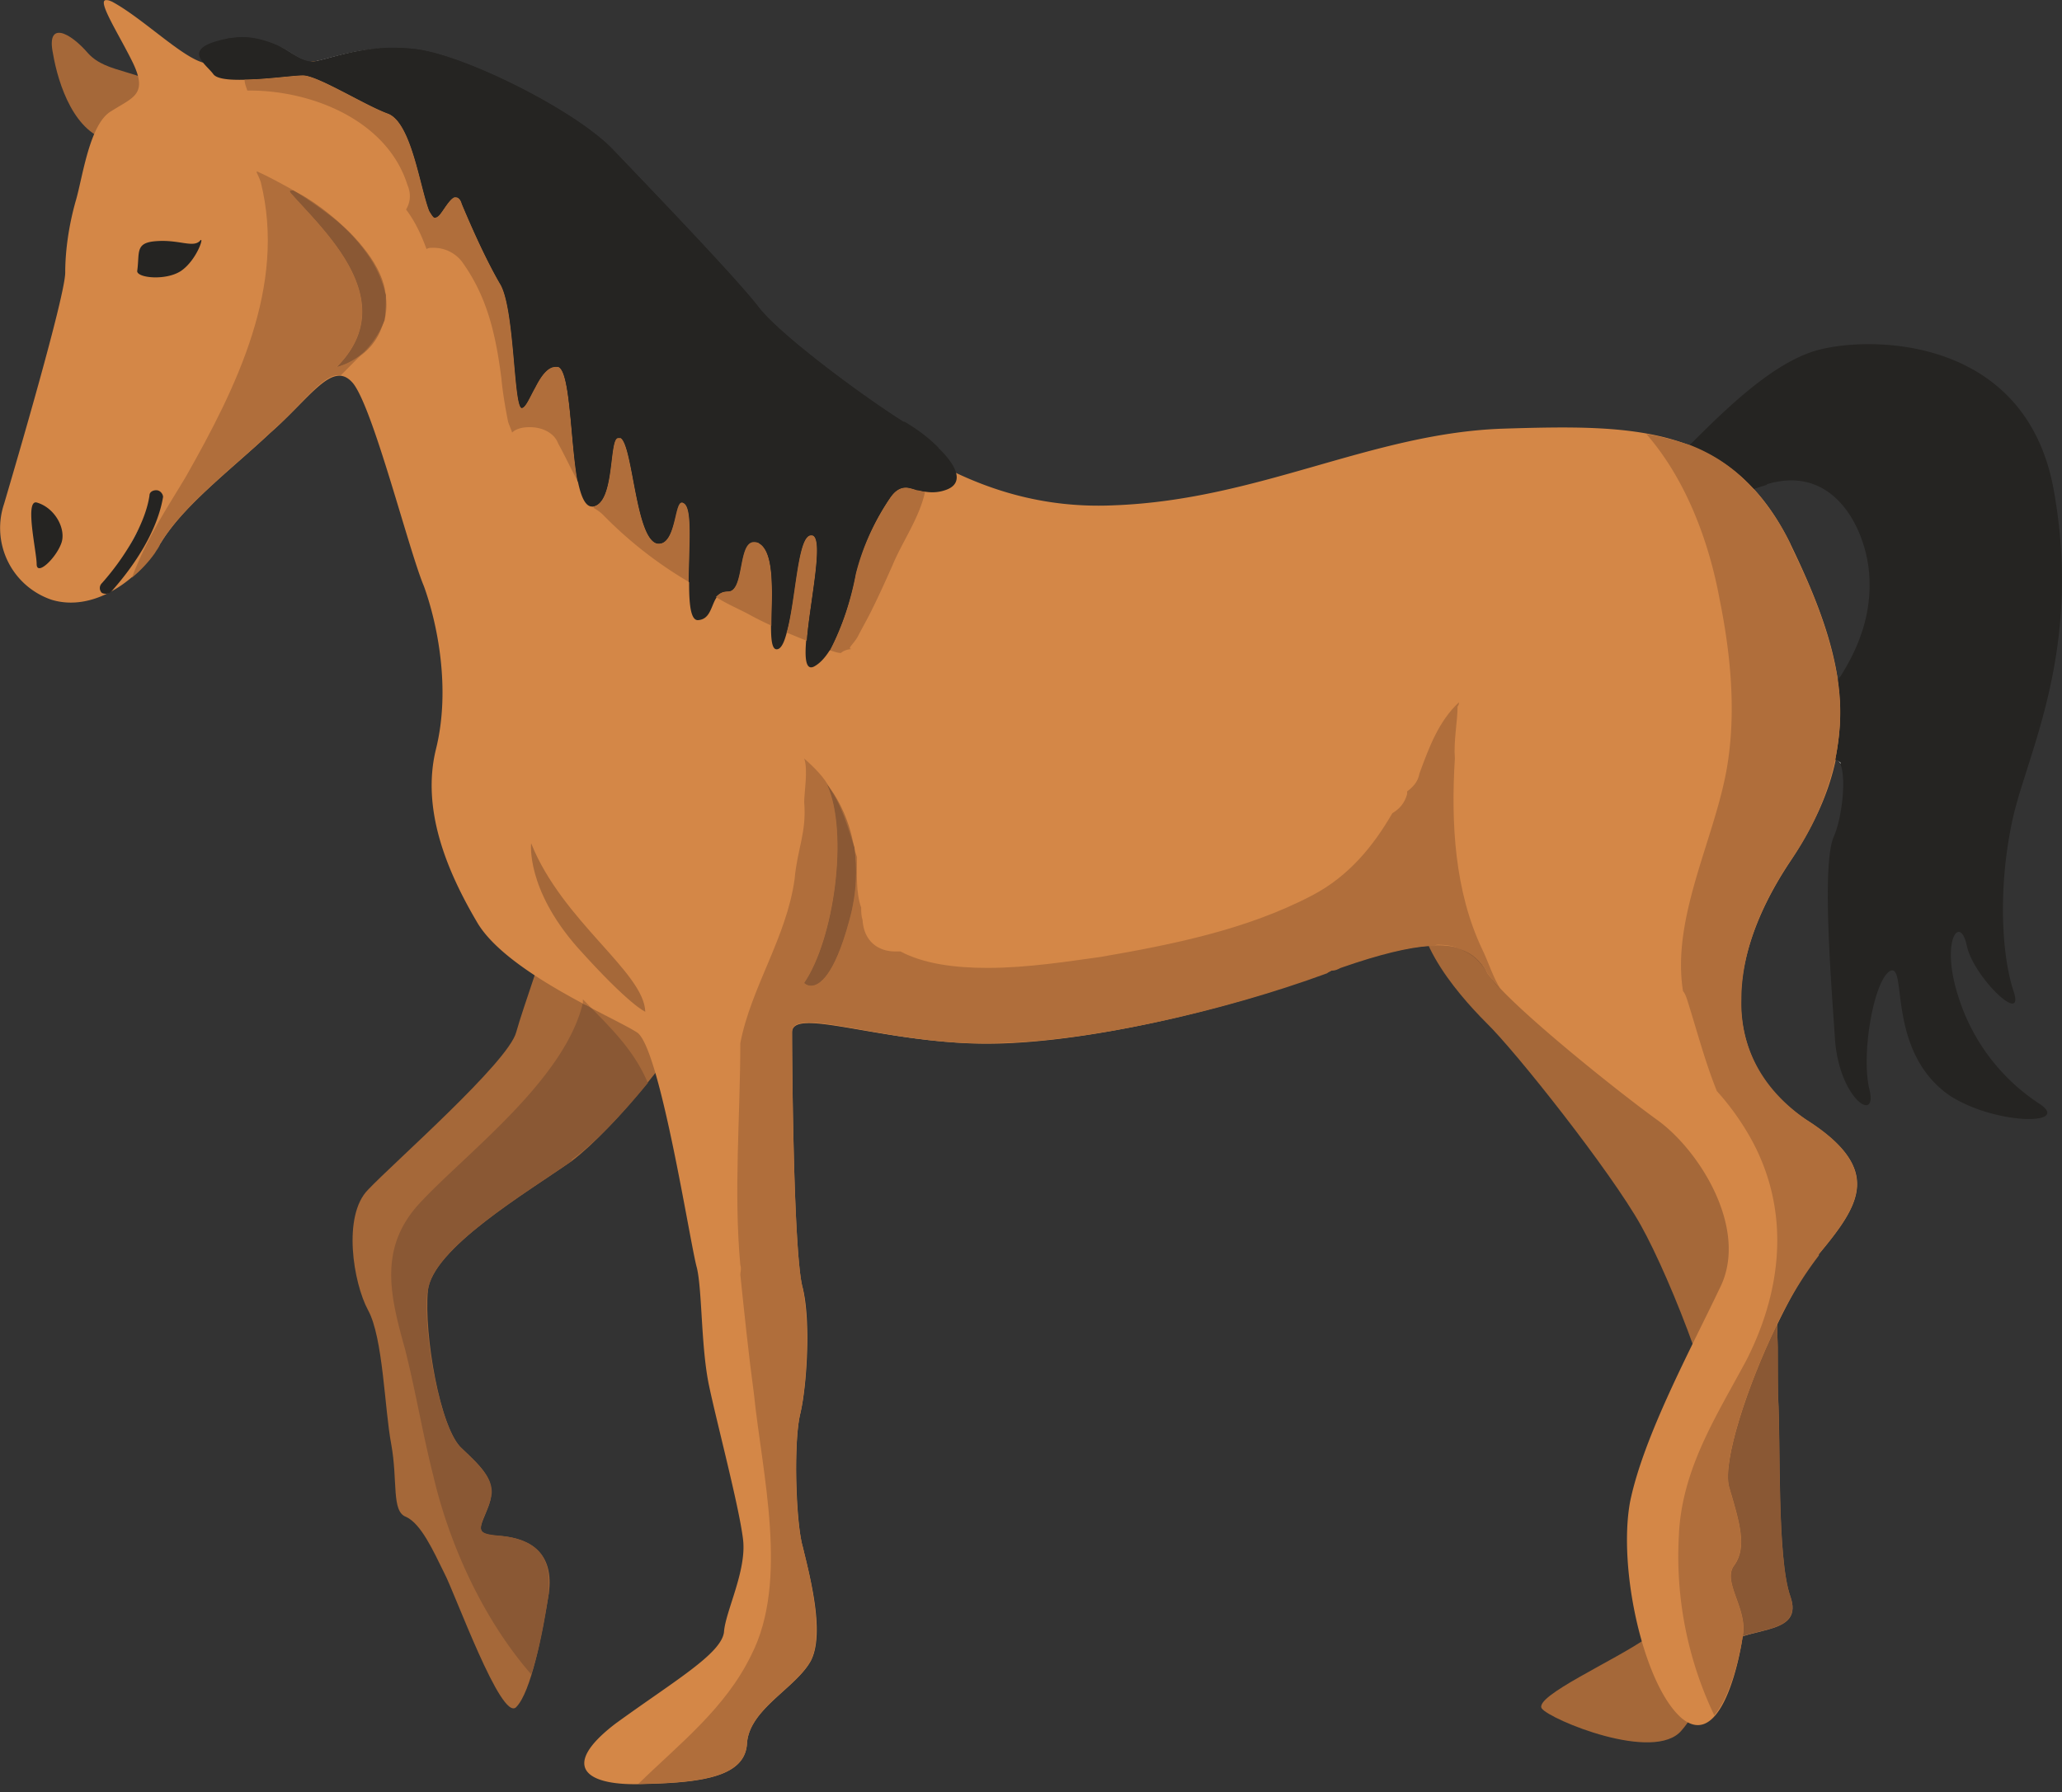 <svg height="133pt" viewBox="0 0 153 133" width="204" xmlns="http://www.w3.org/2000/svg"><rect x="0" y="0" width="153" height="133" fill="#333333" stroke="none"/><path d="m12.7 6.91c-2.32-1.81-4.74-1.41-6.15-2.94-1.4-1.63-3.12-2.43-2.62 0 .4 2.34 1.62 6 4.34 6.5 2.71.4 4.43-3.56 4.43-3.56zm39.91 67.05c-2.01 3.46-6.95 9.75-10.18 12.2-3.32 2.33-10.38 6.5-10.68 9.64-.3 3.16.9 10.27 2.52 11.69 1.51 1.42 2.62 2.44 2.02 4.16-.61 1.73-1.31 2.24.9 2.34 2.22.2 3.94 1.32 3.53 4.27-.5 3.04-1.31 7.31-2.42 8.43-1.1 1.12-4.53-8.43-5.34-9.96-.8-1.62-1.71-3.65-2.83-4.16-1.1-.4-.6-2.64-1.1-5.39-.5-2.64-.6-7.92-1.72-9.95-1.1-2.04-1.91-7.01 0-8.94 1.92-2.03 10.39-9.45 10.99-11.68.6-2.14 2.02-5.8 2.42-7.93.3-2.03 11.9 5.28 11.9 5.28zm53.12-8.53c-1.82 3.46 2.32 8.23 4.54 10.46 2.21 2.14 9.27 11.08 11.48 15.04 2.22 3.96 6.36 14.43 5.85 17.58-.5 3.14-3.03 11.17-5.34 13-2.42 1.72-8.47 4.37-7.86 5.28.6.82 8.37 4.06 10.38 1.62 2.01-2.33 1.81-5.18 3.52-6.5 1.82-1.21 5.55-.6 4.54-3.45-1-2.85-.7-11.58-.9-14.73-.1-3.15 0-12.7-.4-14.43-.5-1.73-8.58-17.07-8.38-19.9.2-2.85-15.21-8.13-17.43-3.97zm0 0" fill="#a56839"/><path d="m123.77 34.65c3.33-3.35 7.06-7.31 10.68-8.54 3.63-1.22 15.83-1.52 17.94 10.27 2.12 11.78-1.91 19.4-3.02 24.27-1.1 4.88-.9 9.96 0 12.8 1.01 2.85-2.92-.9-3.43-3.25-.5-2.43-2.01-.4-.6 3.86a14.78 14.78 0 0 0 5.95 7.83c2.52 1.63-3.23 1.63-6.66-.61-4.63-3.25-3.12-9.65-4.33-9.25-1.2.51-2.22 6-1.61 8.74.7 2.64-2.12.91-2.52-3.45-.3-4.47-1.01-13.2-.1-15.24.9-2.03 1.2-7.62-.8-5.08-2.02 2.54-3.13-.91-.61-4.17 2.52-3.14 4.33-6.3 4.03-10.26s-3.63-10.26-11.09-4.77c-7.46 5.58-3.83-3.15-3.83-3.15zm0 0" fill="#252422"/><path d="m8.27.1c2.32 1.23 5.34 4.28 6.95 4.58 1.6.4 3.93.3 7.05 0 3.13-.3 10.39-2.34 18.05 4.47 7.75 6.8 16.22 17.48 20.66 19.81 4.33 2.34 10.78 9.04 21.67 8.54 10.78-.4 19.15-5.38 28.93-5.69 9.67-.3 16.93-.3 21.26 8.54 4.34 8.94 5.55 15.24 0 23.57-5.54 8.32-4.54 15.44 1.21 19.2 5.65 3.65 4.03 6.2.9 9.96-3.12 3.86-7.35 14.62-6.65 17.27.81 2.74 1.31 4.46.41 5.78-1 1.22 1 3.25.6 5.29-.3 2.13-1.7 8.43-4.53 6.09-2.82-2.44-4.74-11.07-3.83-16.05 1-4.88 4.53-11.38 6.65-15.85 2.22-4.36-1.51-10.26-4.64-12.5-3.22-2.33-11.58-9.04-12.7-11.07-1.1-1.93-3.12-3.04-11.49 0-8.26 3.15-19.65 5.7-26.8 5.39-7.26-.3-13.2-2.64-13.2-.81 0 1.93.1 16.65.8 19 .6 2.43.3 7.3-.2 9.34-.5 2.13-.31 8.13.2 9.85.4 1.73 1.7 6.3.6 8.43-1.11 2.04-4.53 3.56-4.74 6.1-.1 2.44-3.12 2.95-7.55 3.05-4.34.2-6.46-1.22-2.22-4.47 4.33-3.15 7.86-5.18 8.06-6.8.1-1.53 1.71-4.58 1.41-6.91-.3-2.45-1.92-8.54-2.52-11.38-.6-2.85-.5-7.02-.9-8.74-.5-1.73-2.73-16.35-4.44-17.47s-9.77-4.48-11.9-8.23c-2.21-3.76-4.12-8.33-3.02-12.8 1.11-4.47.1-9.35-.9-12.1-1.11-2.63-3.73-13.1-5.24-15.03-1.51-1.82-3.13 1.02-6.15 3.66-2.92 2.74-6.45 5.38-8.17 8.23-1.71 2.84-5.03 5.08-8.06 4.16a5.62 5.62 0 0 1 -3.53-7.11c.9-3.05 4.54-15.45 4.54-17.18 0-1.72.3-3.65.8-5.38s1.01-5.69 2.63-6.6c1.6-1.02 2.71-1.22 1.6-3.56-.99-2.04-2.71-4.67-2-4.67.1 0 .2 0 .4.1zm0 0" fill="#d48747"/><path d="m16.93 2.85c1.82-.3 3.13.3 4.24.81.8.51 1.5 1.02 2.12.91 1.3-.2 3.82-1.41 7.65-.91 3.73.51 11.8 4.58 14.52 7.42 2.72 2.85 9.27 9.65 10.88 11.78 1.71 2.14 7.77 6.6 10.69 8.44 3.02 1.82 5.24 4.36 3.12 5.07-.9.31-1.61.1-2.12 0-.7-.2-1.3-.4-2.01.62a17.86 17.86 0 0 0 -2.52 5.58c-.3 1.52-1.31 6-3.13 6.91-1.81.81 1.21-9.44-.1-9.75-1.4-.3-1.3 7.92-2.52 8.43-1.3.51.4-6.7-1.41-7.82-1.72-1.02-1 3.55-2.32 3.55-1.4 0-.9 2.04-2.22 2.13-1.4.1 0-7.91-1-8.63-.5-.4-.6.51-.8 1.43-.21.9-.52 1.72-1.22 1.52-1.61-.3-1.81-7.22-2.72-7.83-1-.5-.3 4.98-2.11 5.08-1.82.1-1.31-9.85-2.53-10.36-.7-.2-1.2.71-1.7 1.52-.41.72-.72 1.53-1.02 1.53-.6-.2-.5-7.51-1.61-9.24-1-1.73-2.01-3.97-2.82-5.9-.4-1.02-.8-.4-1.22.2-.4.62-.8 1.23-1.2.31-.7-1.83-1.31-6.5-3.03-7.21-1.71-.61-5.24-2.85-6.34-2.85-1.21 0-6.05.81-6.66-.1-.6-.81-2.52-1.93 1.11-2.64zm-14.21 34.44c1.4.4 2.22 2.03 1.82 3.05-.41 1.11-1.82 2.44-1.82 1.52 0-.91-.9-4.77 0-4.57zm7.46-17.17c.2-1.42-.2-2.14 1.51-2.23 1.61-.1 2.62.5 3.13 0 .4-.51-.2 1.42-1.41 2.23-1.12.72-3.23.51-3.23 0zm0 0" fill="#252422"/><path d="m25 27.23c4.84-4.87-.91-10.06-3.33-12.8-1.3-1.52 6.65 3.15 6.95 7.52.3 4.47-3.63 5.28-3.63 5.28zm34.67 45.72c2.22-3.25 3.32-11.18 1.7-14.73 0 0 3.44 3.86 1.62 10.16-1.71 6.3-3.32 4.57-3.32 4.57zm-11.79 2.13c-.1-2.95-6.15-6.7-8.47-12.5 0 0-.4 3.36 3.43 7.72 3.93 4.38 5.04 4.78 5.04 4.78zm0 0" fill="#a56839"/><path d="m11.59 36.88c-.3 2.14-1.91 4.67-3.63 6.71zm0 0" fill="#fefefe"/><path d="m11.09 36.78c-.3 2.04-1.81 4.57-3.53 6.5a.5.5 0 0 0 0 .72c.2.1.5.1.7-.1 1.82-2.04 3.43-4.58 3.84-7.02 0-.2-.2-.5-.51-.5-.2 0-.5.1-.5.4zm0 0" fill="#252422"/><path d="m11.5 41.05c.09-.2.3-.4.4-.71-.1.3-.31.5-.4.71zm.4-.71c1.7-2.85 5.24-5.49 8.16-8.23 2.32-2.03 3.83-4.27 5.03-4.27h.2-.2c-1.2 0-2.71 2.24-5.03 4.27-2.92 2.74-6.45 5.38-8.17 8.23zm0 0" fill="#d6d4d2"/><path d="m9.78 42.88c1.2-3.15 2.82-5.49 4.02-7.52 3.74-6.6 7.47-14.12 5.55-21.84-.1-.3-.2-.5-.3-.71v-.1c.9.4 1.81.91 2.72 1.41h-.2c-.1 0-.1.1.1.31 2.42 2.74 8.17 7.93 3.32 12.8 0 0 1.01-.2 2.03-1.12l-1.72 1.73h-.2c-1.21 0-2.73 2.24-5.04 4.27-2.92 2.74-6.45 5.38-8.17 8.23-.1.3-.3.5-.4.71-.5.71-1.1 1.32-1.71 1.83zm18.75-19.1c.1-.51.1-1.12.1-1.83 0-.1-.1-.3-.1-.4.2.7.2 1.41 0 2.23zm-1.33-4.98c-.7-1.01-1.6-1.93-2.51-2.64 1 .82 1.9 1.63 2.51 2.64zm0 0" fill="#b06e3b"/><path d="m25 27.23c4.84-4.87-.91-10.06-3.33-12.8-.2-.2-.2-.3-.1-.3h.2c1 .6 2.02 1.32 2.93 2.03.9.71 1.8 1.63 2.51 2.64a8.5 8.5 0 0 1 1.32 2.74c0 .1.1.3.1.4 0 .72 0 1.33-.1 1.84a7 7 0 0 1 -1.51 2.33c-1.02.92-2.03 1.12-2.03 1.12zm14.41 97.02c-3.53-4.06-6.05-9.55-7.26-14.73-.8-3.15-1.31-6.3-2.11-9.45-1.11-3.96-1.92-7.41 1-10.67 3.33-3.65 10.79-9.14 12.2-14.93.2.1.5.2.7.4 1.82 1.84 3.23 3.36 4.13 5.5-1.9 2.33-3.92 4.46-5.64 5.68v.1c-3.32 2.34-10.38 6.5-10.68 9.65-.1.3-.1.72-.1 1.13 0 3.44 1.2 9.34 2.62 10.56 1.2 1.21 2.22 2.03 2.22 3.25 0 .2-.1.61-.2.91-.3.82-.61 1.32-.61 1.73 0 .4.4.5 1.51.6 2.02.22 3.53 1.03 3.53 3.36v.92c-.3 1.93-.7 4.26-1.31 5.99zm0 0" fill="#8a5834"/><path d="m43.95 74.88c-.2-.2-.5-.3-.7-.4v-.32zm0 0" fill="#b06e3b"/><path d="m129.32 121.4c1.9-.6 4.33-.6 3.52-2.94.8 2.34-1.61 2.34-3.52 2.95zm2.62-19.9v-1.53zm3.02-8.33v-.1c1.61-1.94 2.82-3.57 2.82-5.19 0 1.62-1.21 3.25-2.82 5.19zm1.61-36.48c-.1-.2-.2-.3-.4-.3.2 0 .3.1.4.2zm-.2-6.2c.1-.1.1-.2.2-.3-.1.1-.1.2-.2.3zm-6.25-14.21" fill="#d6d4d2"/><path d="m129.32 121.4c.4-2.03-1.62-4.06-.6-5.28.9-1.32.4-3.04-.42-5.78-.5-1.83 1.31-7.43 3.53-12 0 .52.1 1.12.1 1.63v3.76c.2 3.14-.1 11.88.91 14.73.8 2.34-1.61 2.34-3.52 2.95zm0 0" fill="#8a5834"/><path d="m136.57 56.59c-.1-.1-.2-.2-.4-.2.4-2.03.5-3.86.2-5.9.1-.1.1-.2.2-.3.1 1.22.3 2.34.4 3.46v.4c-.1.91-.3 1.73-.4 2.54zm-6.45-20.31a12.36 12.36 0 0 0 -4.74-3.26c.2-.2.4-.3.6-.5 1.72 1.11 3.44 2.23 5.14 3.45-.3.1-.6.2-1 .3zm0 0" fill="#252422"/><path d="m127.2 127.3a27.41 27.41 0 0 1 -2.63-13.31c.2-4.98 2.82-8.94 5.04-13.1 2.83-5.6 3.23-11.69-.09-17.07a19.1 19.1 0 0 0 -2.13-2.85c-.9-2.24-1.5-4.57-2.21-6.8-.1-.3-.2-.51-.3-.61-.9-5.59 2.51-11.58 3.32-16.97.61-3.96.2-8.13-.6-12.09-.8-4.36-2.52-8.94-5.44-12.29 1.2.2 2.22.5 3.22.81 1.82.71 3.33 1.73 4.74 3.26a17.7 17.7 0 0 1 2.72 4.06v.1c1.82 3.65 3.02 6.9 3.53 10.06.3 2.03.2 3.86-.2 5.9a21.19 21.19 0 0 1 -3.33 7.5c-2.52 3.76-3.63 7.22-3.63 10.26-.1 3.76 1.72 6.81 4.84 8.95 2.72 1.72 3.73 3.25 3.73 4.77 0 1.62-1.21 3.25-2.82 5.19v.1a28.2 28.2 0 0 0 -3.13 5.18c-2.22 4.56-4.03 10.16-3.53 11.99.81 2.74 1.31 4.46.41 5.78-1 1.22 1 3.25.6 5.29-.2 1.42-.9 4.47-2.11 5.89zm0 0" fill="#b06e3b"/><path d="m73.27 77.42c7.16 0 17.44-2.34 25.2-5.19-7.76 2.85-18.04 5.19-25.2 5.19zm-1.3 0c-5.25-.2-9.78-1.53-11.9-1.53 2.12 0 6.65 1.32 11.9 1.53zm-13.2-.81c0-.52.39-.72 1.3-.72-.91 0-1.3.2-1.3.72zm40.71-4.78c2.92-1.01 5.04-1.53 6.55-1.63-1.51.1-3.63.62-6.55 1.63zm0 0" fill="#d6d4d2"/><path d="m111.38 73.46c-1.22-1.12-1.22-2.34-3.13-3.05 1 .3 1.6.91 2.02 1.62.2.41.6.82 1.1 1.43zm-5.35-3.26h.4zm0 0" fill="#8a5834"/><path d="m47.37 132.38c3.02-2.95 6.45-5.59 8.37-9.55 2.82-5.49.8-13.51.2-19.4-.4-2.95-.7-5.9-1.01-8.84 0-.2.1-.41 0-.72-.5-5.48 0-10.97 0-16.45.8-4.17 3.43-7.83 4.03-12.19.2-2.24.9-3.46.71-5.7 0-.7.3-2.43 0-3.24.8.71 1.51 1.42 1.91 2.23-.1-.2-.2-.3-.2-.3 1.61 3.55.5 11.48-1.7 14.73 0 0 .19.2.5.2.6 0 1.7-.7 2.81-4.78.6-2.13.6-3.96.4-5.48 0 .2.11.41.2.71 0 1.32-.09 2.64.31 3.76 0 .3 0 .61.1.91.1 1.63 1.21 2.34 2.42 2.34h.4c1.72.92 4.04 1.22 6.45 1.22 3.03 0 6.15-.51 8.37-.81 5.34-.92 10.88-2.03 15.72-4.57 2.72-1.42 4.54-3.66 5.95-6.1.5-.3.9-.71 1.1-1.42v-.2c.41-.3.81-.71.91-1.32.71-1.93 1.41-3.86 2.93-5.29 0 .1 0 .2-.1.31 0 1.12-.3 2.53-.2 3.86-.3 4.87 0 9.85 2.01 14.12.5 1.01.81 2.13 1.42 3.05-.5-.61-.92-1.02-1.11-1.43-.41-.71-1.01-1.32-2.02-1.62-.3-.2-1-.3-1.52-.3-.1 0-.2 0-.3.1h-.4c-1.51.1-3.63.6-6.55 1.62-.2.1-.4.2-.6.2h-.1c-.1.1-.21.1-.31.2-7.76 2.85-18.04 5.19-25.2 5.19h-1.3c-5.25-.2-9.78-1.53-11.9-1.53-.91 0-1.3.2-1.3.72 0 1.93.1 16.65.8 19 .2 1 .3 2.33.3 3.75 0 2.14-.2 4.37-.5 5.59-.21.9-.31 2.44-.31 4.16 0 2.24.2 4.68.51 5.7.3 1.21 1 3.96 1 6.09 0 .91-.1 1.72-.4 2.33-1.11 2.04-4.53 3.56-4.74 6.1-.1 2.44-3.12 2.95-7.55 3.05h-.5zm0 0" fill="#b06e3b"/><path d="m60.17 73.15c-.3 0-.5-.2-.5-.2 2.22-3.25 3.32-11.18 1.7-14.73 0 0 .11.1.21.3.91 1.32 1.31 2.85 1.82 4.37.2 1.52.2 3.35-.4 5.48-1.11 4.07-2.22 4.78-2.83 4.78zm0 0" fill="#8a5834"/><path d="m23.18 4.57c-.6 0-1.21-.4-2.01-.91l-.61-.3.6.3c.8.51 1.42.91 2.02.91h.1c1.11-.1 3.03-1.01 5.85-1.01.6 0 1.2 0 1.81.1-.6-.1-1.2-.1-1.81-.1-2.72 0-4.74.82-5.84 1.01h-.1zm0 0" fill="#d6d4d2"/><path d="m62.4 48.46c-.21 0-.51-.1-.82-.2a20.9 20.9 0 0 0 1.92-5.69c.3-1.52 1.3-3.75 2.52-5.58.4-.62.8-.81 1.2-.81.2 0 .51.1.81.2.2 0 .4.1.61.1-.4 1.93-1.71 3.75-2.42 5.48-.5 1.12-1 2.24-1.61 3.46-.3.6-.6 1.12-.91 1.72-.3.62-.91 1.02-.5 1.02h.1c-.3 0-.7.1-.9.3zm-2.53-.9-1.51-.62c.7-2.33.8-7.21 1.81-7.21h.1c.91.2-.2 5.08-.4 7.82zm-2.62-1.13c-.91-.4-1.61-.8-1.82-.91-.8-.41-1.5-.71-2.32-1.22.2-.2.41-.4.91-.4 1.21 0 .7-3.67 1.92-3.67.1 0 .3 0 .4.1 1.21.72.91 3.97.91 6.1zm-6.15-3.25a30.3 30.3 0 0 1 -6.35-4.97c-.2-.2-.5-.41-.7-.51 0-.1-.1-.1-.1-.1 1.71-.2 1.2-5.09 1.9-5.09h.21c.9.62 1.1 7.53 2.72 7.83h.1c.6 0 .9-.72 1.11-1.52.2-.71.3-1.53.6-1.53.1 0 .21.1.21.1.6.51.3 3.46.3 5.79zm-8.26-7.52c-.5-.91-.91-1.82-1.42-2.74-.3-.81-1.2-1.22-2.11-1.22-.5 0-1.01.1-1.31.4-.1-.3-.2-.5-.3-.8-.2-1.02-.4-2.14-.5-3.25-.41-3.16-1.02-6-2.93-8.64a2.65 2.65 0 0 0 -2.12-1.02c-.2 0-.4 0-.5.1-.4-1.11-.9-2.13-1.52-2.94.3-.5.4-1.12.1-1.83-1.5-4.77-7.05-7-11.68-7h-.2c-.1-.32-.2-.51-.2-.82 1.6 0 3.62-.3 4.33-.3 1.1 0 4.63 2.23 6.34 2.84 1.72.71 2.32 5.38 3.03 7.21.2.3.3.5.4.5.3 0 .5-.4.8-.8.2-.3.51-.71.72-.71.2 0 .4.1.5.5.8 1.93 1.81 4.17 2.82 5.9 1.11 1.73 1.01 9.04 1.61 9.24.3 0 .6-.81 1.01-1.53.4-.8.9-1.52 1.5-1.52h.21c.91.3.91 5.59 1.42 8.43zm-19.55-31.09" fill="#b06e3b"/><path d="m61.58 48.26c-.5-.2-1.1-.4-1.71-.7.2-2.75 1.31-7.63.4-7.83h-.1c-1.01 0-1.11 4.88-1.81 7.2-.4-.2-.8-.4-1.11-.5 0-2.13.3-5.38-.91-6.1-.1-.1-.3-.1-.4-.1-1.21 0-.7 3.66-1.92 3.66-.5 0-.7.2-.9.4-.6-.3-1.32-.7-2.02-1.11 0-2.33.3-5.28-.3-5.79 0 0-.1-.1-.2-.1-.3 0-.4.82-.6 1.53-.21.8-.52 1.52-1.12 1.52h-.1c-1.61-.3-1.81-7.22-2.72-7.83h-.2c-.7 0-.2 4.88-1.91 5.08-.3-.6-.7-1.22-1.11-1.93-.5-2.84-.5-8.12-1.42-8.43h-.2c-.6 0-1.1.71-1.5 1.52-.41.72-.72 1.53-1.02 1.53-.6-.2-.5-7.51-1.61-9.24-1-1.73-2.01-3.97-2.82-5.9-.1-.4-.3-.5-.5-.5s-.51.4-.72.7c-.3.41-.5.82-.8.82-.1 0-.2-.2-.4-.5-.7-1.84-1.31-6.5-3.03-7.22-1.71-.61-5.24-2.85-6.34-2.85-.7 0-2.73.3-4.34.3-.3-1-.7-2.02-1.21-3.04.3 0 .7-.1 1.01-.1 1 0 1.92.3 2.62.6l.6.31c.8.51 1.42.91 2.02.91h.1c1.11-.2 3.13-1.01 5.85-1.01.6 0 1.2 0 1.81.1 3.73.51 11.8 4.58 14.52 7.42 2.72 2.85 9.27 9.65 10.88 11.78 1.71 2.14 7.77 6.6 10.69 8.44h.1c1 .6 1.81 1.21 2.51 1.93-.6.3-.9 1.02-.8 1.82 0 .51-.1 1.02-.2 1.43-.2 0-.4-.1-.6-.1-.31-.1-.61-.2-.82-.2-.4 0-.8.2-1.2.8a17.86 17.86 0 0 0 -2.52 5.6 20.9 20.9 0 0 1 -1.92 5.68zm0 0" fill="#252422"/></svg>